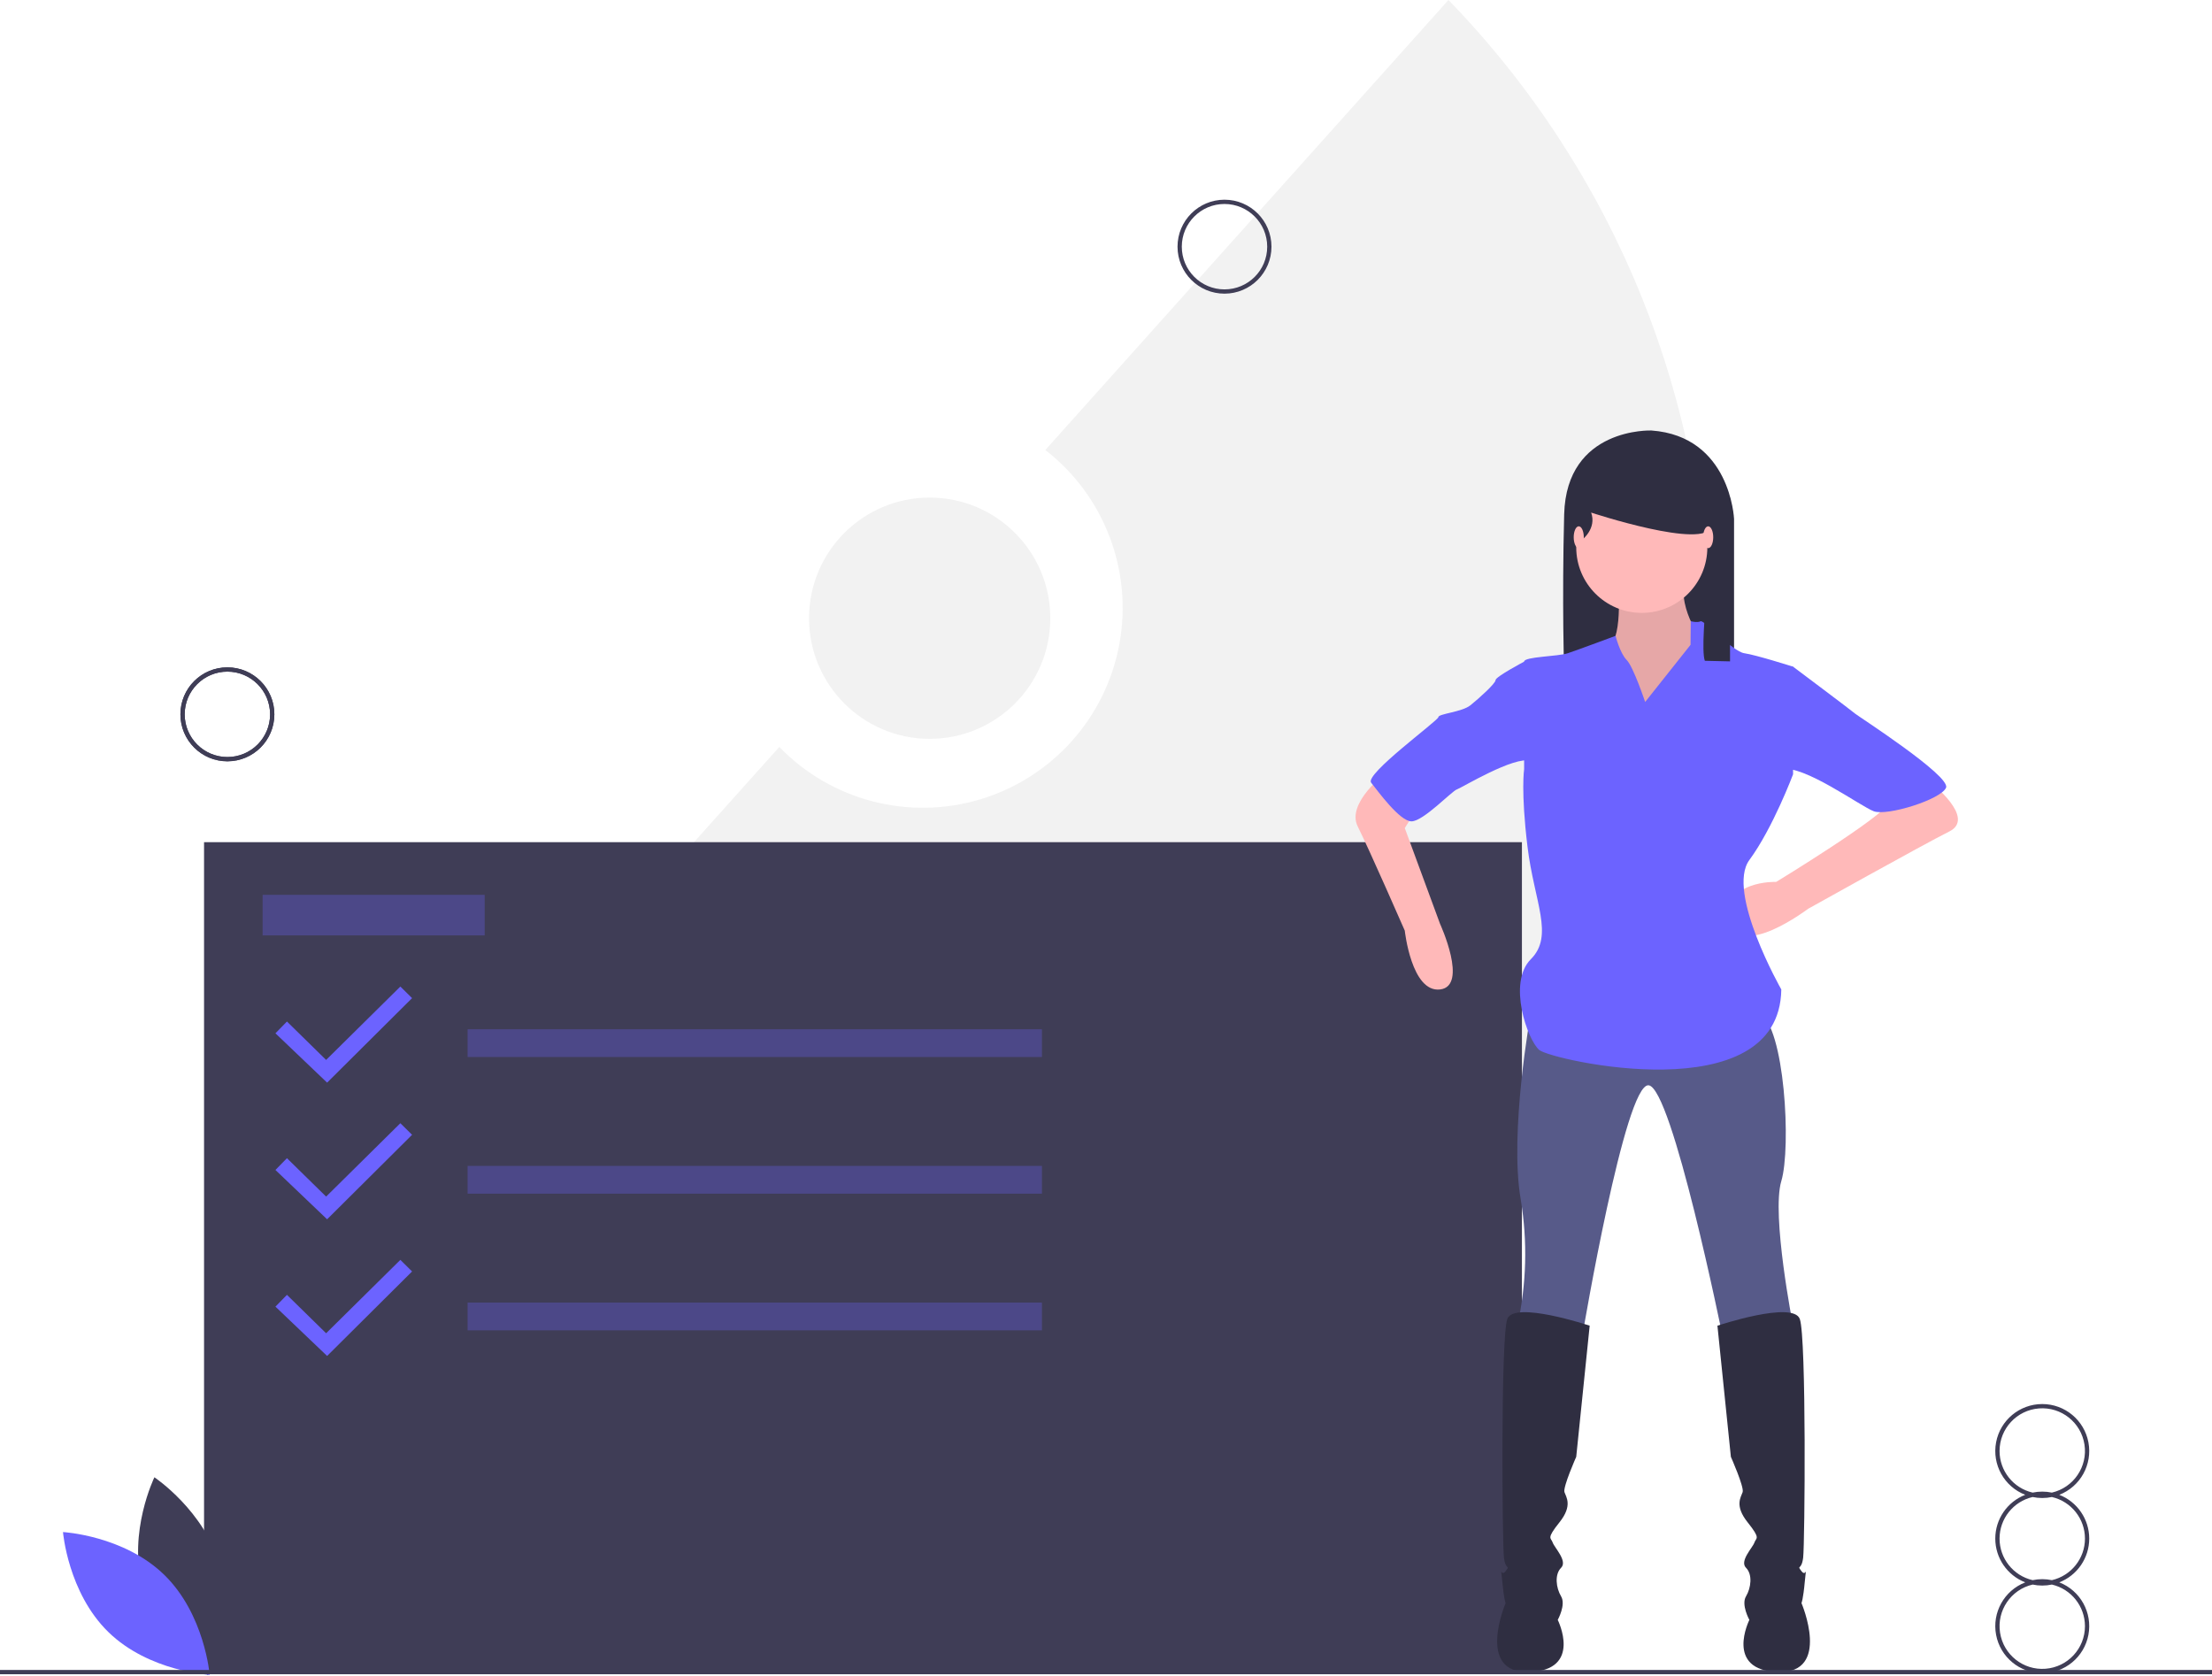 <?xml version="1.0" encoding="UTF-8"?>
<svg width="1036px" height="785px" viewBox="0 0 1036 785" version="1.1" xmlns="http://www.w3.org/2000/svg" xmlns:xlink="http://www.w3.org/1999/xlink">
    <!-- Generator: Sketch 53.2 (72643) - https://sketchapp.com -->
    <title>Untitled 9</title>
    <desc>Created with Sketch.</desc>
    <g id="Page-1" stroke="none" stroke-width="1" fill="none" fill-rule="evenodd">
        <g id="undraw_result_5583" fill-rule="nonzero">
            <path d="M678.397,7.10542736e-15 L489.586,210.734 C517.256,232.202 530.626,267.32 524.239,301.754 C517.852,336.187 492.777,364.174 459.249,374.29 C425.721,384.406 389.35,374.959 364.984,349.804 L101.982,643.345 C177.81,702.277 271.144,734.203 367.18,734.06 C606.33,734.06 800.198,540.191 800.198,301.042 C800.343,188.663 756.645,80.661 678.397,7.10542736e-15 Z" id="Path" fill="#F2F2F2"></path>
            <circle id="Oval" fill="#F2F2F2" cx="435.417" cy="289.506" r="56.493"></circle>
            <rect id="Rectangle" fill="#3F3D56" x="95.568" y="394.392" width="617.229" height="388.917"></rect>
            <path d="M773.445,201.602 C773.445,201.602 733.662,199.99 732.587,240.847 C731.512,281.705 732.587,316.649 732.587,316.649 L812.152,316.649 L812.152,242.998 C812.152,242.998 810.539,204.29 773.445,201.602 Z" id="Path" fill="#2F2E41"></path>
            <path d="M757.916,274.417 C757.916,274.417 760.278,301.185 752.405,303.547 C744.532,305.909 755.554,339.762 755.554,339.762 L787.045,346.847 L805.153,310.632 L797.28,300.398 C797.28,300.398 783.896,282.29 790.194,269.694 C796.493,257.097 757.916,274.417 757.916,274.417 Z" id="Path" fill="#FFB9B9"></path>
            <path d="M757.916,274.417 C757.916,274.417 760.278,301.185 752.405,303.547 C744.532,305.909 755.554,339.762 755.554,339.762 L787.045,346.847 L805.153,310.632 L797.28,300.398 C797.28,300.398 783.896,282.29 790.194,269.694 C796.493,257.097 757.916,274.417 757.916,274.417 Z" id="Path" fill="#000000" opacity="0.1"></path>
            <circle id="Oval" fill="#FFB9B9" cx="768.938" cy="256.31" r="30.704"></circle>
            <path d="M649.271,361.806 C649.271,361.806 630.376,375.977 635.887,386.999 C641.398,398.021 657.931,435.81 657.931,435.81 C657.931,435.81 661.08,464.939 674.464,463.365 C687.848,461.79 674.464,432.661 674.464,432.661 L657.931,387.786 L663.442,379.126 L649.271,361.806 Z" id="Path" fill="#FFB9B9"></path>
            <path d="M904.35,366.529 C904.35,366.529 925.607,383.062 913.01,389.36 C900.414,395.659 846.879,425.575 846.879,425.575 C846.879,425.575 814.6,449.981 810.664,431.086 C806.727,412.192 831.92,412.979 831.92,412.979 C831.92,412.979 882.306,382.275 884.668,375.977 C887.03,369.678 904.35,366.529 904.35,366.529 Z" id="Path" fill="#FFB9B9"></path>
            <path d="M716.977,474.387 C716.977,474.387 706.743,530.284 712.254,561.775 C715.498,581.377 714.963,601.419 710.679,620.821 L741.383,623.97 C741.383,623.97 761.065,507.453 772.087,508.24 C783.109,509.027 806.727,625.545 806.727,625.545 L839.793,620.821 C839.793,620.821 829.558,568.861 834.282,553.115 C839.006,537.369 835.857,480.685 824.048,474.387 C812.238,468.089 716.977,474.387 716.977,474.387 Z" id="Path" fill="#575A89"></path>
            <path d="M744.532,620.821 C744.532,620.821 709.104,609.012 705.955,617.672 C702.806,626.332 703.593,723.168 704.381,729.466 C705.168,735.764 707.53,732.615 705.168,735.764 C702.806,738.913 702.806,731.828 703.593,740.488 C704.381,749.148 705.168,750.723 705.168,750.723 C705.168,750.723 690.997,783.788 716.19,783.001 C741.383,782.214 729.574,758.595 729.574,758.595 C729.574,758.595 733.51,751.51 731.148,747.573 C728.786,743.637 727.999,737.339 731.148,734.19 C734.297,731.04 727.999,724.742 727.212,722.38 C726.425,720.019 724.063,720.806 730.361,712.933 C736.659,705.06 733.51,701.124 732.723,698.762 C731.936,696.4 738.234,682.229 738.234,682.229 L744.532,620.821 Z" id="Path" fill="#2F2E41"></path>
            <path d="M804.365,620.821 C804.365,620.821 839.793,609.012 842.942,617.672 C846.091,626.332 845.304,723.168 844.517,729.466 C843.73,735.764 841.368,732.615 843.73,735.764 C846.091,738.913 846.091,731.828 845.304,740.488 C844.517,749.148 843.73,750.723 843.73,750.723 C843.73,750.723 857.901,783.788 832.708,783.001 C807.515,782.214 819.324,758.595 819.324,758.595 C819.324,758.595 815.387,751.51 817.749,747.573 C820.111,743.637 820.898,737.339 817.749,734.19 C814.6,731.041 820.898,724.742 821.686,722.38 C822.473,720.019 824.835,720.806 818.537,712.933 C812.238,705.06 815.387,701.124 816.175,698.762 C816.962,696.4 810.664,682.229 810.664,682.229 L804.365,620.821 Z" id="Path" fill="#2F2E41"></path>
            <path d="M770.512,328.74 C770.512,328.74 765.001,312.207 761.852,309.058 C758.703,305.909 756.66,297.76 756.66,297.76 C756.66,297.76 739.021,304.334 734.297,305.909 C729.574,307.483 713.828,307.483 713.828,309.845 L713.828,360.231 C713.828,360.231 712.254,370.466 715.403,396.446 C718.552,422.426 727.999,438.172 716.977,449.194 C705.955,460.216 715.403,486.983 720.914,491.707 C726.425,496.431 833.495,520.836 834.282,463.365 C834.282,463.365 808.302,417.703 819.324,402.744 C830.346,387.786 839.793,362.593 839.793,362.593 L839.793,312.207 C839.793,312.207 822.473,306.696 816.962,305.909 C811.451,305.121 798.067,290.163 796.493,290.95 C794.918,291.738 791.875,290.92 791.875,290.92 L791.769,301.972 L770.512,328.74 Z" id="Path" fill="#6C63FF"></path>
            <path d="M724.85,313.781 L713.828,309.845 C713.828,309.845 700.444,316.931 700.444,318.505 C700.444,320.08 692.571,327.165 688.635,330.314 C684.699,333.463 673.677,334.251 673.677,335.825 C673.677,337.4 639.036,362.593 642.185,366.529 C645.335,370.466 655.569,384.637 661.08,384.637 C666.591,384.637 679.975,370.466 682.337,369.678 C684.699,368.891 709.104,353.933 716.977,356.295 C724.85,358.656 724.85,313.781 724.85,313.781 Z" id="Path" fill="#6C63FF"></path>
            <path d="M824.835,315.356 L839.793,312.207 C839.793,312.207 868.135,333.463 868.923,334.251 C869.71,335.038 913.798,363.38 911.436,368.891 C909.074,374.402 883.881,382.275 877.583,379.913 C871.284,377.551 844.517,357.869 834.282,360.231 C824.047,362.593 824.835,315.356 824.835,315.356 Z" id="Path" fill="#6C63FF"></path>
            <path d="M801.61,246.469 C805.348,230.771 803.819,226.601 803.819,226.601 L755.973,214.774 L739.307,230.902 L739.307,247.567 L740.989,252.767 C740.989,252.767 747.909,247.567 745.221,240.041 C745.221,240.041 798.922,257.758 801.61,246.469 Z" id="Path" fill="#2F2E41"></path>
            <path d="M802.206,237.682 L797.674,242.532 C804.822,242.619 795.301,300.149 798.461,309.451 L810.27,309.72 L810.27,233.089 L802.206,237.682 Z" id="Path" fill="#2F2E41"></path>
            <ellipse id="Oval" fill="#FFB9B9" cx="739.415" cy="251.586" rx="2.362" ry="5.117"></ellipse>
            <ellipse id="Oval" fill="#FFB9B9" cx="800.035" cy="251.586" rx="2.362" ry="5.117"></ellipse>
            <rect id="Rectangle" fill="#6C63FF" opacity="0.3" x="123" y="419.046" width="104" height="19"></rect>
            <g id="Group" transform="translate(129, 462)" fill="#6C63FF">
                <rect id="Rectangle" opacity="0.3" x="90" y="20" width="269" height="13"></rect>
                <path d="M5.394,16.38 C17.623,28.371 23.738,34.366 23.738,34.366 C23.738,34.366 35.328,22.911 58.51,-2.49800181e-15 L64,5.426 L24.203,45 L0,21.9 L5.394,16.38 Z" id="Rectangle"></path>
            </g>
            <g id="Group" transform="translate(129, 526)" fill="#6C63FF">
                <rect id="Rectangle" opacity="0.3" x="90" y="20" width="269" height="13"></rect>
                <path d="M5.394,16.38 C17.623,28.371 23.738,34.366 23.738,34.366 C23.738,34.366 35.328,22.911 58.51,-2.49800181e-15 L64,5.426 L24.203,45 L0,21.9 L5.394,16.38 Z" id="Rectangle"></path>
            </g>
            <g id="Group" transform="translate(129, 590)" fill="#6C63FF">
                <rect id="Rectangle" opacity="0.3" x="90" y="20" width="269" height="13"></rect>
                <path d="M5.394,16.38 C17.623,28.371 23.738,34.366 23.738,34.366 C23.738,34.366 35.328,22.911 58.51,-2.49800181e-15 L64,5.426 L24.203,45 L0,21.9 L5.394,16.38 Z" id="Rectangle"></path>
            </g>
            <path d="M66.758,742.982 C73.672,768.54 97.354,784.369 97.354,784.369 C97.354,784.369 109.826,758.76 102.912,733.201 C95.998,707.643 72.316,691.814 72.316,691.814 C72.316,691.814 59.844,717.424 66.758,742.982 Z" id="Path" fill="#3F3D56"></path>
            <path d="M76.918,737.489 C95.89,755.958 98.207,784.348 98.207,784.348 C98.207,784.348 69.764,782.795 50.792,764.327 C31.82,745.858 29.503,717.468 29.503,717.468 C29.503,717.468 57.946,719.02 76.918,737.489 Z" id="Path" fill="#6C63FF"></path>
            <rect id="Rectangle" fill="#3F3D56" x="0" y="782.046" width="1036" height="2"></rect>
            <path d="M978.5,720.523 C978.489,711.452 972.92,703.316 964.469,700.023 C974.337,696.188 980.074,685.868 978.123,675.463 C976.172,665.057 967.087,657.517 956.5,657.517 C945.913,657.517 936.828,665.057 934.877,675.463 C932.926,685.868 938.663,696.188 948.531,700.023 C940.073,703.307 934.5,711.449 934.5,720.523 C934.5,729.596 940.073,737.738 948.531,741.023 C938.663,744.857 932.926,755.177 934.877,765.582 C936.828,775.988 945.913,783.529 956.5,783.529 C967.087,783.529 976.172,775.988 978.123,765.582 C980.074,755.177 974.337,744.857 964.469,741.023 C972.92,737.729 978.489,729.593 978.5,720.523 Z M936.5,679.523 C936.491,669.063 944.544,660.363 954.973,659.564 C965.402,658.765 974.685,666.138 976.269,676.477 C977.853,686.816 971.203,696.63 961.013,698.99 C958.037,698.367 954.963,698.367 951.987,698.99 C942.931,696.884 936.516,688.821 936.5,679.523 L936.5,679.523 Z M976.5,761.523 C976.509,771.982 968.456,780.682 958.027,781.481 C947.598,782.28 938.315,774.907 936.731,764.568 C935.147,754.229 941.797,744.415 951.987,742.055 C954.963,742.678 958.037,742.678 961.013,742.055 C970.069,744.161 976.484,752.224 976.5,761.523 Z M961.013,739.99 C958.037,739.367 954.963,739.367 951.987,739.99 C942.922,737.898 936.5,729.826 936.5,720.523 C936.5,711.219 942.922,703.147 951.987,701.055 C954.963,701.678 958.037,701.678 961.013,701.055 C970.078,703.147 976.5,711.219 976.5,720.523 C976.5,729.826 970.078,737.898 961.013,739.99 L961.013,739.99 Z" id="Shape" fill="#3F3D56"></path>
            <path d="M106.5,356.523 C94.35,356.523 84.5,346.673 84.5,334.523 C84.5,322.372 94.35,312.523 106.5,312.523 C118.65,312.523 128.5,322.372 128.5,334.523 C128.486,346.667 118.645,356.509 106.5,356.523 L106.5,356.523 Z M106.5,314.523 C95.454,314.523 86.5,323.477 86.5,334.523 C86.5,345.568 95.454,354.523 106.5,354.523 C117.546,354.523 126.5,345.568 126.5,334.523 C126.488,323.482 117.541,314.535 106.5,314.523 L106.5,314.523 Z" id="Shape" fill="#3F3D56"></path>
            <path d="M106.5,356.523 C94.35,356.523 84.5,346.673 84.5,334.523 C84.5,322.372 94.35,312.523 106.5,312.523 C118.65,312.523 128.5,322.372 128.5,334.523 C128.486,346.667 118.645,356.509 106.5,356.523 L106.5,356.523 Z M106.5,314.523 C95.454,314.523 86.5,323.477 86.5,334.523 C86.5,345.568 95.454,354.523 106.5,354.523 C117.546,354.523 126.5,345.568 126.5,334.523 C126.488,323.482 117.541,314.535 106.5,314.523 L106.5,314.523 Z" id="Shape" fill="#3F3D56"></path>
            <path d="M573.5,137.523 C561.35,137.523 551.5,127.673 551.5,115.523 C551.5,103.372 561.35,93.523 573.5,93.523 C585.65,93.523 595.5,103.372 595.5,115.523 C595.486,127.667 585.645,137.509 573.5,137.523 L573.5,137.523 Z M573.5,95.523 C562.454,95.523 553.5,104.477 553.5,115.523 C553.5,126.568 562.454,135.523 573.5,135.523 C584.546,135.523 593.5,126.568 593.5,115.523 C593.488,104.482 584.541,95.535 573.5,95.523 Z" id="Shape" fill="#3F3D56"></path>
        </g>
    </g>
</svg>